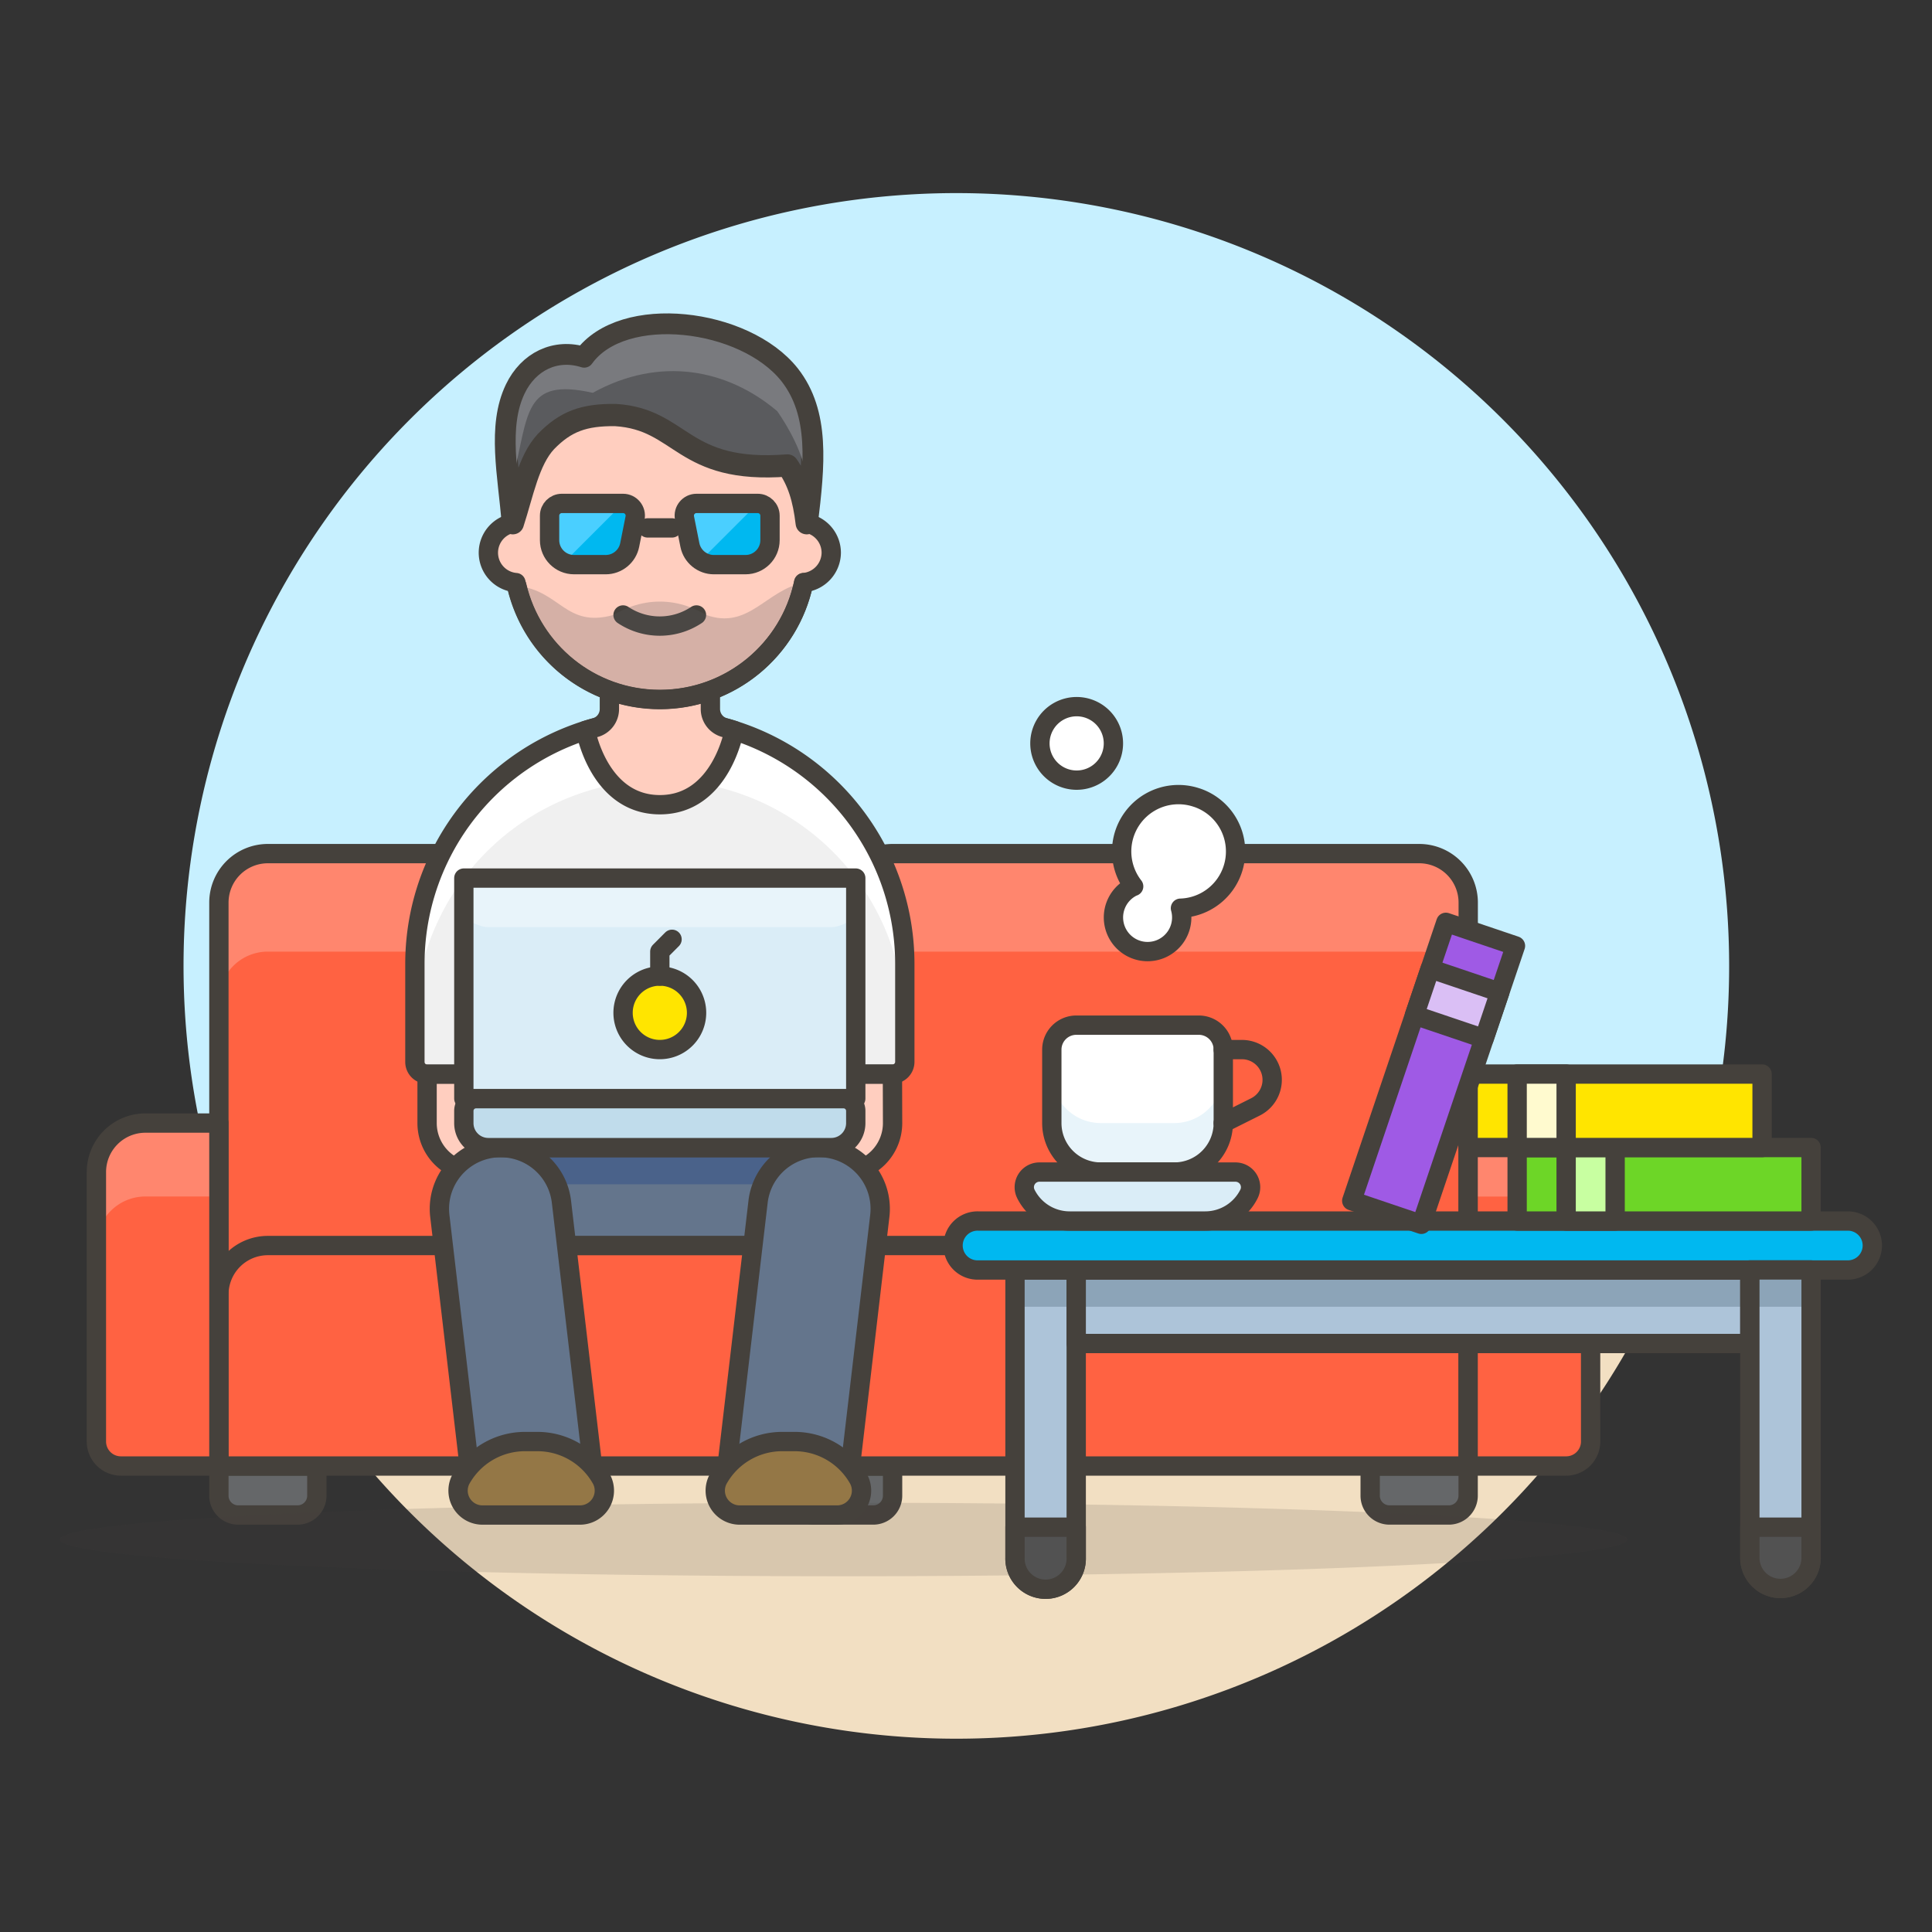 <?xml version="1.0" encoding="UTF-8" standalone="no"?>
<svg
   xmlns:dc="http://purl.org/dc/elements/1.1/"
   xmlns:cc="http://creativecommons.org/ns#"
   xmlns:rdf="http://www.w3.org/1999/02/22-rdf-syntax-ns#"
   xmlns:svg="http://www.w3.org/2000/svg"
   xmlns="http://www.w3.org/2000/svg"
   viewBox="0 0 200 200"
   height="200"
   width="200"
   version="1.1"
   id="svg168"><rect x="0" y="0" width="200" height="200" fill="#333333" stroke="none"/>
<defs
   id="defs172" />
,,,,,,,,,,,,,,,,,,,,,,,,,,,,,,,,,,,,,,,,,,,,,,,,,,,,,,,,,,,,,,,,,,,,,,,,,,,,,,,,,<path
   d="M 179,100 A 80,80 0 1 0 26.128,133 H 171.872 A 79.688,79.688 0 0 0 179,100 Z"
   fill="#c7f0ff"
   id="path2"
   style="stroke-width:2" />
<path
   d="m 26.128,133 a 80,80 0 0 0 145.744,0 z"
   fill="#f2dfc2"
   id="path4"
   style="stroke-width:2" />
<path
   d="M 21,133 H 177"
   fill="none"
   stroke="#45413c"
   stroke-linecap="round"
   stroke-linejoin="round"
   id="path6"
   style="stroke-width:2" />
<path
   d="m 12,133 h 5"
   fill="none"
   stroke="#45413c"
   stroke-linecap="round"
   stroke-linejoin="round"
   id="path8"
   style="stroke-width:2" />
<path
   d="m 181,133 h 5"
   fill="none"
   stroke="#45413c"
   stroke-linecap="round"
   stroke-linejoin="round"
   id="path10"
   style="stroke-width:2" />
<path
   d="M 87.322,134 H 22.66 V 93.438 a 5.07,5.07 0 0 1 5.072,-5.072 H 82.25 a 5.072,5.072 0 0 1 5.072,5.072 z"
   fill="#ff6242"
   id="path12"
   style="stroke-width:2" />
<path
   d="M 87.322,93.438 A 5.074,5.074 0 0 0 82.25,88.366 H 27.732 a 5.072,5.072 0 0 0 -5.072,5.072 v 10.142 a 5.07,5.07 0 0 1 5.072,-5.07 H 82.25 a 5.072,5.072 0 0 1 5.072,5.07 z"
   fill="#ff866e"
   id="path14"
   style="stroke-width:2" />
<path
   d="M 87.322,134 H 22.66 V 93.438 a 5.07,5.07 0 0 1 5.072,-5.072 H 82.25 a 5.072,5.072 0 0 1 5.072,5.072 z"
   fill="none"
   stroke="#45413c"
   stroke-linecap="round"
   stroke-linejoin="round"
   id="path16"
   style="stroke-width:2" />
<path
   d="M 151.982,134 H 87.322 V 93.438 A 5.07,5.07 0 0 1 92.4,88.366 h 54.52 a 5.07,5.07 0 0 1 5.07,5.072 z"
   fill="#ff6242"
   id="path18"
   style="stroke-width:2" />
<path
   d="m 151.982,93.438 a 5.072,5.072 0 0 0 -5.07,-5.072 H 92.4 a 5.072,5.072 0 0 0 -5.07,5.072 v 10.142 a 5.07,5.07 0 0 1 5.07,-5.07 h 54.52 a 5.07,5.07 0 0 1 5.07,5.07 z"
   fill="#ff866e"
   id="path20"
   style="stroke-width:2" />
<path
   d="M 151.982,134 H 87.322 V 93.438 A 5.07,5.07 0 0 1 92.4,88.366 h 54.52 a 5.07,5.07 0 0 1 5.07,5.072 z"
   fill="none"
   stroke="#45413c"
   stroke-linecap="round"
   stroke-linejoin="round"
   id="path22"
   style="stroke-width:2" />
<path
   d="m 30.8,156.832 h -6.14 a 2,2 0 0 1 -2,-2 V 151.76 H 32.8 v 3.072 a 2,2 0 0 1 -2,2 z"
   fill="#656769"
   stroke="#45413c"
   stroke-linecap="round"
   stroke-linejoin="round"
   id="path24"
   style="stroke-width:2" />
<path
   d="m 149.982,156.832 h -6.142 a 2,2 0 0 1 -2,-2 v -3.072 h 10.142 v 3.072 a 2,2 0 0 1 -2,2 z"
   fill="#656769"
   stroke="#45413c"
   stroke-linecap="round"
   stroke-linejoin="round"
   id="path26"
   style="stroke-width:2" />
<path
   d="m 90.4,156.832 h -6.15 a 2,2 0 0 1 -2,-2 V 151.76 H 92.4 v 3.072 a 2,2 0 0 1 -2,2 z"
   fill="#656769"
   stroke="#45413c"
   stroke-linecap="round"
   stroke-linejoin="round"
   id="path28"
   style="stroke-width:2" />
<path
   d="M 151.982,151.76 H 22.66 v -17.75 a 5.07,5.07 0 0 1 5.072,-5.072 h 119.18 a 5.07,5.07 0 0 1 5.07,5.072 z"
   fill="#ff6242"
   id="path30"
   style="stroke-width:2" />
<path
   d="M 151.982,151.76 H 22.66 v -17.75 a 5.07,5.07 0 0 1 5.072,-5.072 h 119.18 a 5.07,5.07 0 0 1 5.07,5.072 z"
   fill="none"
   stroke="#45413c"
   stroke-linecap="round"
   stroke-linejoin="round"
   id="path32"
   style="stroke-width:2" />
<path
   d="M 12.516,151.76 H 22.66 v -35.5 h -7.6 a 5.072,5.072 0 0 0 -5.08,5.072 v 27.892 a 2.536,2.536 0 0 0 2.536,2.536 z"
   fill="#ff6242"
   id="path34"
   style="stroke-width:2" />
<path
   d="m 15.052,116.26 a 5.072,5.072 0 0 0 -5.072,5.072 v 7.6 a 5.074,5.074 0 0 1 5.072,-5.072 h 7.6 v -7.6 z"
   fill="#ff866e"
   id="path36"
   style="stroke-width:2" />
<path
   d="M 12.516,151.76 H 22.66 v -35.5 h -7.6 a 5.072,5.072 0 0 0 -5.08,5.072 v 27.892 a 2.536,2.536 0 0 0 2.536,2.536 z"
   fill="none"
   stroke="#45413c"
   stroke-linecap="round"
   stroke-linejoin="round"
   id="path38"
   style="stroke-width:2" />
<path
   d="m 164.662,149.224 a 2.536,2.536 0 0 1 -2.536,2.536 h -10.144 v -35.5 h 7.6 a 5.07,5.07 0 0 1 5.072,5.072 z"
   fill="#ff6242"
   id="path40"
   style="stroke-width:2" />
<path
   d="m 159.6,116.26 a 5.072,5.072 0 0 1 5.072,5.072 v 7.6 A 5.074,5.074 0 0 0 159.6,123.866 H 152 v -7.6 z"
   fill="#ff866e"
   id="path42"
   style="stroke-width:2" />
<path
   d="m 164.662,149.224 a 2.536,2.536 0 0 1 -2.536,2.536 h -10.144 v -35.5 h 7.6 a 5.07,5.07 0 0 1 5.072,5.072 z"
   fill="none"
   stroke="#45413c"
   stroke-linecap="round"
   stroke-linejoin="round"
   id="path44"
   style="stroke-width:2" />
<path
   d="m 6.178,159.368 a 81.144,3.804 0 1 0 162.288,0 81.144,3.804 0 1 0 -162.288,0 z"
   fill="#45413c"
   opacity="0.15"
   id="path46"
   style="stroke-width:2" />
<path
   d="m 111.41,161.266 a 3.17,3.17 0 1 1 -6.338,0 v -29.8 h 6.338 z"
   fill="#adc4d9"
   id="path48"
   style="stroke-width:2" />
<path
   d="m 105.072,131.47 h 6.34 v 3.804 h -6.34 z"
   fill="#8ca4b8"
   id="path50"
   style="stroke-width:2" />
<path
   d="m 111.41,161.266 a 3.17,3.17 0 1 1 -6.338,0 v -29.8 h 6.338 z"
   fill="none"
   stroke="#45413c"
   stroke-linecap="round"
   stroke-linejoin="round"
   id="path52"
   style="stroke-width:2" />
<path
   d="m 111.41,131.47 h 69.734 v 7.608 H 111.41 Z"
   fill="#adc4d9"
   id="path54"
   style="stroke-width:2" />
<path
   d="m 111.41,131.47 h 69.734 v 3.804 H 111.41 Z"
   fill="#8ca4b8"
   id="path56"
   style="stroke-width:2" />
<path
   d="m 111.41,131.47 h 69.734 v 7.608 H 111.41 Z"
   fill="none"
   stroke="#45413c"
   stroke-linecap="round"
   stroke-linejoin="round"
   id="path58"
   style="stroke-width:2" />
<path
   d="m 193.822,128.936 a 2.534,2.534 0 0 1 -2.534,2.534 h -90.02 a 2.536,2.536 0 1 1 0,-5.07 h 90.02 a 2.534,2.534 0 0 1 2.534,2.536 z"
   fill="#00b8f0"
   stroke="#45413c"
   stroke-linecap="round"
   stroke-linejoin="round"
   id="path60"
   style="stroke-width:2" />
<path
   d="m 111.41,161.266 a 3.17,3.17 0 1 1 -6.338,0 v -3.17 h 6.338 z"
   fill="#525252"
   stroke="#45413c"
   stroke-linecap="round"
   stroke-linejoin="round"
   id="path62"
   style="stroke-width:2" />
<path
   d="m 187.484,161.266 a 3.17,3.17 0 0 1 -6.34,0 v -29.8 h 6.34 z"
   fill="#adc4d9"
   id="path64"
   style="stroke-width:2" />
<path
   d="m 181.144,131.47 h 6.34 v 3.804 h -6.34 z"
   fill="#8ca4b8"
   id="path66"
   style="stroke-width:2" />
<path
   d="m 187.484,161.266 a 3.17,3.17 0 0 1 -6.34,0 v -29.8 h 6.34 z"
   fill="none"
   stroke="#45413c"
   stroke-linecap="round"
   stroke-linejoin="round"
   id="path68"
   style="stroke-width:2" />
<path
   d="m 187.484,161.266 a 3.17,3.17 0 0 1 -6.34,0 v -3.17 h 6.34 z"
   fill="#525252"
   stroke="#45413c"
   stroke-linecap="round"
   stroke-linejoin="round"
   id="path70"
   style="stroke-width:2" />
<path
   d="m 157.054,118.792 h 30.43 v 7.608 h -30.43 z"
   fill="#6dd627"
   stroke="#45413c"
   stroke-linecap="round"
   stroke-linejoin="round"
   id="path72"
   style="stroke-width:2" />
<path
   d="m 162.126,118.792 h 5.072 v 7.608 h -5.072 z"
   fill="#c8ffa1"
   stroke="#45413c"
   stroke-linecap="round"
   stroke-linejoin="round"
   id="path74"
   style="stroke-width:2" />
<path
   d="m 151.982,111.184 h 30.428 v 7.608 h -30.428 z"
   fill="#ffe500"
   stroke="#45413c"
   stroke-linecap="round"
   stroke-linejoin="round"
   id="path76"
   style="stroke-width:2" />
<path
   d="m 157.054,111.184 h 5.072 v 7.608 h -5.072 z"
   fill="#fffacf"
   stroke="#45413c"
   stroke-linecap="round"
   stroke-linejoin="round"
   id="path78"
   style="stroke-width:2" />
<path
   d="m 139.932,124.305 9.743,-28.826 7.207,2.436 -9.743,28.826 z"
   fill="#9f5ae5"
   stroke="#45413c"
   stroke-linecap="round"
   stroke-linejoin="round"
   id="path80"
   style="stroke-width:2" />
<path
   d="m 146.426,105.085 1.624,-4.805 7.207,2.436 -1.624,4.805 z"
   fill="#dabff5"
   stroke="#45413c"
   stroke-linecap="round"
   stroke-linejoin="round"
   id="path82"
   style="stroke-width:2" />
<path
   d="m 121.554,121.332 h -7.6 a 5.072,5.072 0 0 1 -5.07,-5.072 v -7.6 a 2.536,2.536 0 0 1 2.534,-2.536 h 12.68 a 2.536,2.536 0 0 1 2.536,2.536 v 7.6 a 5.074,5.074 0 0 1 -5.08,5.072 z"
   fill="#ffffff"
   id="path84"
   style="stroke-width:2" />
<path
   d="m 121.554,116.26 h -7.6 a 5.072,5.072 0 0 1 -5.07,-5.072 v 5.072 a 5.072,5.072 0 0 0 5.07,5.072 h 7.6 a 5.074,5.074 0 0 0 5.072,-5.072 v -5.072 a 5.074,5.074 0 0 1 -5.072,5.072 z"
   fill="#e8f4fa"
   id="path86"
   style="stroke-width:2" />
<path
   d="m 121.554,121.332 h -7.6 a 5.072,5.072 0 0 1 -5.07,-5.072 v -7.6 a 2.536,2.536 0 0 1 2.534,-2.536 h 12.68 a 2.536,2.536 0 0 1 2.536,2.536 v 7.6 a 5.074,5.074 0 0 1 -5.08,5.072 z"
   fill="none"
   stroke="#45413c"
   stroke-linecap="round"
   stroke-linejoin="round"
   id="path88"
   style="stroke-width:2" />
<path
   d="m 126.626,108.652 h 1.936 a 3.134,3.134 0 0 1 3.134,3.134 v 0 a 3.132,3.132 0 0 1 -1.732,2.8 l -3.338,1.67"
   fill="none"
   stroke="#45413c"
   stroke-linecap="round"
   stroke-linejoin="round"
   id="path90"
   style="stroke-width:2" />
<path
   d="m 129.294,123.6 a 5.068,5.068 0 0 1 -4.536,2.8 h -14.016 a 5.068,5.068 0 0 1 -4.542,-2.8 1.566,1.566 0 0 1 1.4,-2.268 h 20.294 a 1.566,1.566 0 0 1 1.4,2.268 z"
   fill="#daedf7"
   stroke="#45413c"
   stroke-linecap="round"
   stroke-linejoin="round"
   id="path92"
   style="stroke-width:2" />
<path
   d="m 123.902,82.574 a 5.884,5.884 0 0 0 -6.546,9.184 c -0.04,0.018 -0.08,0.026 -0.12,0.046 a 3.534,3.534 0 1 0 4.964,2.214 5.878,5.878 0 0 0 1.712,-11.444 z"
   fill="#ffffff"
   stroke="#45413c"
   stroke-linecap="round"
   stroke-linejoin="round"
   id="path94"
   style="stroke-width:2" />
<path
   d="m 107.652,76.956 a 3.804,3.804 0 1 0 7.608,0 3.804,3.804 0 1 0 -7.608,0 z"
   fill="#ffffff"
   stroke="#45413c"
   stroke-linecap="round"
   stroke-linejoin="round"
   id="path96"
   style="stroke-width:2" />
<path
   d="m 84.784,121.332 a 7.6,7.6 0 0 1 -7.6,7.6 H 59.426 a 7.6,7.6 0 0 1 -7.6,-7.6 v -5.07 h 32.958 z"
   fill="#6dd627"
   id="path98"
   style="stroke-width:2;fill:#64758c;fill-opacity:1" />
<path
   d="m 51.818,116.262 h 32.964 v 6.334 H 51.818 Z"
   fill="#46b000"
   id="path100"
   style="stroke-width:2;fill:#4a628a;fill-opacity:1" />
<path
   d="m 84.784,121.332 a 7.6,7.6 0 0 1 -7.6,7.6 H 59.426 a 7.6,7.6 0 0 1 -7.6,-7.6 v -5.07 h 32.958 z"
   fill="none"
   stroke="#45413c"
   stroke-linecap="round"
   stroke-linejoin="round"
   id="path102"
   style="stroke-width:2" />
<path
   d="m 84.782,111.2 v 7.6 H 51.818 v -7.6 h -7.6 A 1.268,1.268 0 0 1 42.95,109.932 V 99.778 a 25.358,25.358 0 0 1 50.716,0 v 10.144 a 1.27,1.27 0 0 1 -1.268,1.268 z"
   fill="#f0f0f0"
   id="path104"
   style="stroke-width:2" />
<path
   d="M 68.3,74.422 A 25.358,25.358 0 0 0 42.942,99.778 v 6.336 a 25.358,25.358 0 0 1 50.716,0 V 99.778 A 25.358,25.358 0 0 0 68.3,74.422 Z"
   fill="#ffffff"
   id="path106"
   style="stroke-width:2" />
<path
   d="m 84.782,117.524 h 0.004 v 1.272 h -0.004 z"
   fill="#ffffff"
   id="path108"
   style="stroke-width:2" />
<path
   d="m 84.782,111.2 v 7.6 H 51.818 v -7.6 h -7.6 A 1.268,1.268 0 0 1 42.95,109.932 V 99.778 a 25.358,25.358 0 0 1 50.716,0 v 10.144 a 1.27,1.27 0 0 1 -1.268,1.268 z"
   fill="none"
   stroke="#45413c"
   stroke-linecap="round"
   stroke-linejoin="round"
   id="path110"
   style="stroke-width:2" />
<path
   d="m 51.818,94.708 v 26.626"
   fill="none"
   stroke="#45413c"
   stroke-linecap="round"
   stroke-linejoin="round"
   id="path112"
   style="stroke-width:2" />
<path
   d="m 84.782,94.708 v 26.624"
   fill="none"
   stroke="#45413c"
   stroke-linecap="round"
   stroke-linejoin="round"
   id="path114"
   style="stroke-width:2" />
<path
   d="M 75.026,75.33 A 2,2 0 0 1 73.54,73.394 v -7.39 H 63.084 v 7.4 a 2,2 0 0 1 -1.488,1.93 c -0.328,0.088 -0.652,0.18 -0.974,0.282 0,0 1.35,7.688 7.688,7.688 6.338,0 7.688,-7.686 7.688,-7.686 -0.326,-0.11 -0.648,-0.202 -0.972,-0.288 z"
   fill="#ffcebf"
   stroke="#45413c"
   stroke-linecap="round"
   stroke-linejoin="round"
   id="path116"
   style="stroke-width:2" />
<path
   d="m 51.82,121.332 h -2.536 a 5.072,5.072 0 0 1 -5.072,-5.07 V 111.2 h 7.6 z"
   fill="#ffcebf"
   stroke="#45413c"
   stroke-linecap="round"
   stroke-linejoin="round"
   id="path118"
   style="stroke-width:2" />
<path
   d="m 92.4,116.262 a 5.07,5.07 0 0 1 -5.072,5.07 H 84.784 V 111.2 h 7.6 z"
   fill="#ffcebf"
   stroke="#45413c"
   stroke-linecap="round"
   stroke-linejoin="round"
   id="path120"
   style="stroke-width:2" />
<path
   d="m 91.076,125.878 a 6.343,6.343 0 1 0 -12.6,-1.482 l -3.4,28.96 12.6,1.484 z"
   fill="#6dd627"
   stroke="#45413c"
   stroke-linecap="round"
   stroke-linejoin="round"
   id="path122"
   style="stroke-width:2;fill:#64758c;fill-opacity:1" />
<path
   d="m 86.634,156.836 a 2.528,2.528 0 0 0 2.274,-3.678 7.6,7.6 0 0 0 -6.66,-3.93 H 80.98 a 7.6,7.6 0 0 0 -6.66,3.93 2.528,2.528 0 0 0 2.28,3.678 z"
   fill="#947746"
   stroke="#45413c"
   stroke-linecap="round"
   stroke-linejoin="round"
   id="path124"
   style="stroke-width:2" />
<path
   d="M 45.53,125.878 A 6.338,6.338 0 1 1 58.12,124.4 l 3.41,28.96 -12.6,1.484 z"
   fill="#6dd627"
   stroke="#45413c"
   stroke-linecap="round"
   stroke-linejoin="round"
   id="path126"
   style="stroke-width:2;fill:#64758c;fill-opacity:1" />
<path
   d="m 49.972,156.836 a 2.528,2.528 0 0 1 -2.276,-3.678 7.6,7.6 0 0 1 6.66,-3.93 h 1.268 a 7.6,7.6 0 0 1 6.662,3.93 2.528,2.528 0 0 1 -2.276,3.678 z"
   fill="#947746"
   stroke="#45413c"
   stroke-linecap="round"
   stroke-linejoin="round"
   id="path128"
   style="stroke-width:2" />
<path
   d="m 86.052,57.2 a 3.124,3.124 0 0 0 -2.534,-3.042 v -2.022 a 15.216,15.216 0 1 0 -30.43,0 v 2.028 a 3.106,3.106 0 0 0 0.32,6.148 15.216,15.216 0 0 0 29.79,0 3.136,3.136 0 0 0 2.854,-3.112 z"
   fill="#ffcebf"
   stroke="#45413c"
   stroke-linecap="round"
   stroke-linejoin="round"
   id="path130"
   style="stroke-width:2" />
<path
   d="m 64.498,63.662 a 6.856,6.856 0 0 0 7.6,0"
   fill="none"
   stroke="#45413c"
   stroke-linecap="round"
   stroke-linejoin="round"
   id="path132"
   style="stroke-width:2" />
<path
   d="m 88.588,116.262 a 2.536,2.536 0 0 1 -2.536,2.538 h -35.5 a 2.536,2.536 0 0 1 -2.536,-2.536 V 115 a 1.268,1.268 0 0 1 1.268,-1.268 H 87.32 A 1.268,1.268 0 0 1 88.588,115 Z"
   fill="#c0dceb"
   stroke="#45413c"
   stroke-linecap="round"
   stroke-linejoin="round"
   id="path154"
   style="stroke-width:2" />
<path
   d="m 48.016,90.898 h 40.572 v 22.826 H 48.016 Z"
   fill="#daedf7"
   id="path156"
   style="stroke-width:2" />
<path
   d="m 88.588,93.434 a 2.536,2.536 0 0 0 -2.536,-2.536 h -35.5 a 2.536,2.536 0 0 0 -2.536,2.536 v 2.542 c 0,-1.4 1.136,0 2.536,0 h 35.5 c 1.4,0 2.536,-1.4 2.536,0 z"
   fill="#e8f4fa"
   id="path158"
   style="stroke-width:2" />
<path
   d="m 48.016,90.898 h 40.572 v 22.826 H 48.016 Z"
   fill="none"
   stroke="#45413c"
   stroke-linecap="round"
   stroke-linejoin="round"
   id="path160"
   style="stroke-width:2" />
<path
   d="m 64.5,104.846 a 3.804,3.804 0 1 0 7.608,0 3.804,3.804 0 1 0 -7.608,0 z"
   fill="#ffe500"
   stroke="#45413c"
   stroke-linecap="round"
   stroke-linejoin="round"
   id="path162"
   style="stroke-width:2" />
<path
   d="m 69.57,97.236 -1.266,1.27 v 2.536"
   fill="none"
   stroke="#45413c"
   stroke-linecap="round"
   stroke-linejoin="round"
   id="path164"
   style="stroke-width:2" />
<g
   id="g1175"
   transform="translate(135.307,-44.122)">
  <path
     id="path4868"
     d="m -52.109,104.434 c -3.935,0.795 -5.69,4.916 -10.102,3.346 -1.116,-0.671 -2.773,-1.383 -4.79,-1.383 -2.017,0 -3.678,0.712 -4.794,1.383 -4.984,1.395 -5.498,-2.554 -10.005,-3.007 1.57,6.733 7.596,11.752 14.806,11.752 7.317,0 13.425,-5.165 14.878,-12.05 l 0.007,-0.04 z"
     style="opacity:0.25;fill:#5a5b5e;fill-opacity:1;stroke:none;stroke-width:2.305;stroke-linecap:round;stroke-linejoin:round;stroke-miterlimit:10;stroke-dasharray:none;stroke-opacity:1" />
  <path
     style="fill:none;fill-opacity:1;stroke:#45413c;stroke-width:2;stroke-linecap:round;stroke-linejoin:round;stroke-miterlimit:10;stroke-dasharray:none;stroke-opacity:1"
     d="m -81.8,104.773 c 1.57,6.733 7.596,11.752 14.806,11.752 7.317,0 13.425,-5.165 14.878,-12.05 l 0.007,-0.04 -1.66e-4,2e-5"
     id="path4870" />
</g>
<g
   id="g1169"
   transform="translate(135.297,-4.109)">
  <path
     id="path4872"
     d="m -81.881,44.393 c -1.868,3.88 -0.721,8.87 -0.328,13.88 1.003,-3.076 1.61,-6.511 3.435,-8.462 2.042,-2.099 3.942,-2.773 7.19,-2.738 6.97,0.438 6.78,6.075 17.806,5.222 1.122,1.606 1.687,3.373 1.994,5.978 0.735,-6.061 1.275,-11.354 -1.829,-15.316 -4.625,-5.838 -17.231,-7.337 -21.208,-1.788 -2.986,-0.946 -5.727,0.457 -7.059,3.224 z"
     style="fill:#5a5b5e;fill-opacity:1;stroke:#45413c;stroke-width:2.305;stroke-linecap:round;stroke-linejoin:round;stroke-miterlimit:10;stroke-dasharray:none;stroke-opacity:1" />
  <path
     style="fill:#797a7e;fill-opacity:1;stroke:none;stroke-width:2.305;stroke-linecap:round;stroke-linejoin:round;stroke-miterlimit:10;stroke-dasharray:none;stroke-opacity:1"
     d="m -82.209,53.709 c 1.671,-6.825 1.088,-10.545 8.276,-8.935 6.951,-3.839 13.938,-2.465 19.096,1.898 1.122,1.606 2.747,4.432 3.053,7.037 0.735,-6.061 1.275,-6.791 -1.829,-10.752 -4.625,-5.838 -17.231,-7.337 -21.208,-1.788 -9.089,-0.809 -7.741,8.429 -7.388,12.541 z"
     id="path4921" />
  <path
     style="fill:none;fill-opacity:1;stroke:#45413c;stroke-width:2;stroke-linecap:round;stroke-linejoin:round;stroke-miterlimit:10;stroke-dasharray:none;stroke-opacity:1"
     d="m -51.784,58.273 c 0.735,-6.061 1.275,-11.354 -1.829,-15.316 -4.625,-5.838 -17.231,-7.337 -21.208,-1.788 -2.986,-0.946 -5.727,0.457 -7.059,3.224 -1.868,3.88 -0.721,8.87 -0.328,13.88"
     id="path4923" />
</g>
<g
   id="g1207"
   transform="translate(135.297,-24.108)">
  <path
     d="m -72.599,82.56 h -3.271 c -1.399,0 -2.535,-1.134 -2.535,-2.535 v -2.535 c 0,-0.698 0.569,-1.268 1.268,-1.268 h 6.339 c 0.8,0 1.399,0.733 1.242,1.517 l -0.555,2.784 c -0.237,1.185 -1.279,2.038 -2.487,2.038"
     style="fill:#00b8f0;fill-opacity:1;fill-rule:nonzero;stroke:none;stroke-width:1.844"
     id="path1193" />
  <path
     d="m -70.799,76.222 h -6.339 c -0.698,0 -1.268,0.569 -1.268,1.268 v 2.535 c 0,1.028 0.613,1.913 1.494,2.312 z"
     style="fill:#4acfff;fill-opacity:1;fill-rule:nonzero;stroke:none;stroke-width:1.844"
     id="path1195" />
  <path
     d="m -72.599,82.56 h -3.271 c -1.399,0 -2.535,-1.134 -2.535,-2.535 v -2.535 c 0,-0.698 0.569,-1.268 1.268,-1.268 h 6.339 c 0.8,0 1.399,0.733 1.242,1.517 l -0.555,2.784 c -0.237,1.185 -1.279,2.038 -2.487,2.038 z"
     style="fill:none;stroke:#45413c;stroke-width:2;stroke-linecap:round;stroke-linejoin:round;stroke-miterlimit:10;stroke-dasharray:none;stroke-opacity:1"
     id="path1197" />
  <path
     d="m -61.392,82.56 h 3.271 c 1.399,0 2.535,-1.134 2.535,-2.535 v -2.535 c 0,-0.698 -0.569,-1.268 -1.268,-1.268 h -6.339 c -0.8,0 -1.399,0.733 -1.242,1.517 l 0.555,2.784 c 0.237,1.185 1.279,2.038 2.487,2.038"
     style="fill:#00b8f0;fill-opacity:1;fill-rule:nonzero;stroke:none;stroke-width:1.844"
     id="path1199" />
  <path
     d="m -64.435,77.739 0.558,2.784 c 0.136,0.687 0.546,1.261 1.099,1.623 l 5.924,-5.924 h -6.336 c -0.802,0 -1.401,0.733 -1.245,1.517"
     style="fill:#4acfff;fill-opacity:1;fill-rule:nonzero;stroke:none;stroke-width:1.844"
     id="path1201" />
  <path
     d="m -61.392,82.56 h 3.271 c 1.399,0 2.535,-1.134 2.535,-2.535 v -2.535 c 0,-0.698 -0.569,-1.268 -1.268,-1.268 h -6.339 c -0.8,0 -1.399,0.733 -1.242,1.517 l 0.555,2.784 c 0.237,1.185 1.279,2.038 2.487,2.038 z"
     style="fill:none;stroke:#45413c;stroke-width:2;stroke-linecap:round;stroke-linejoin:round;stroke-miterlimit:10;stroke-dasharray:none;stroke-opacity:1"
     id="path1203" />
  <path
     d="m -68.262,78.757 h 2.535"
     style="fill:none;stroke:#45413c;stroke-width:2;stroke-linecap:round;stroke-linejoin:round;stroke-miterlimit:10;stroke-dasharray:none;stroke-opacity:1"
     id="path1205" />
</g>
</svg>
